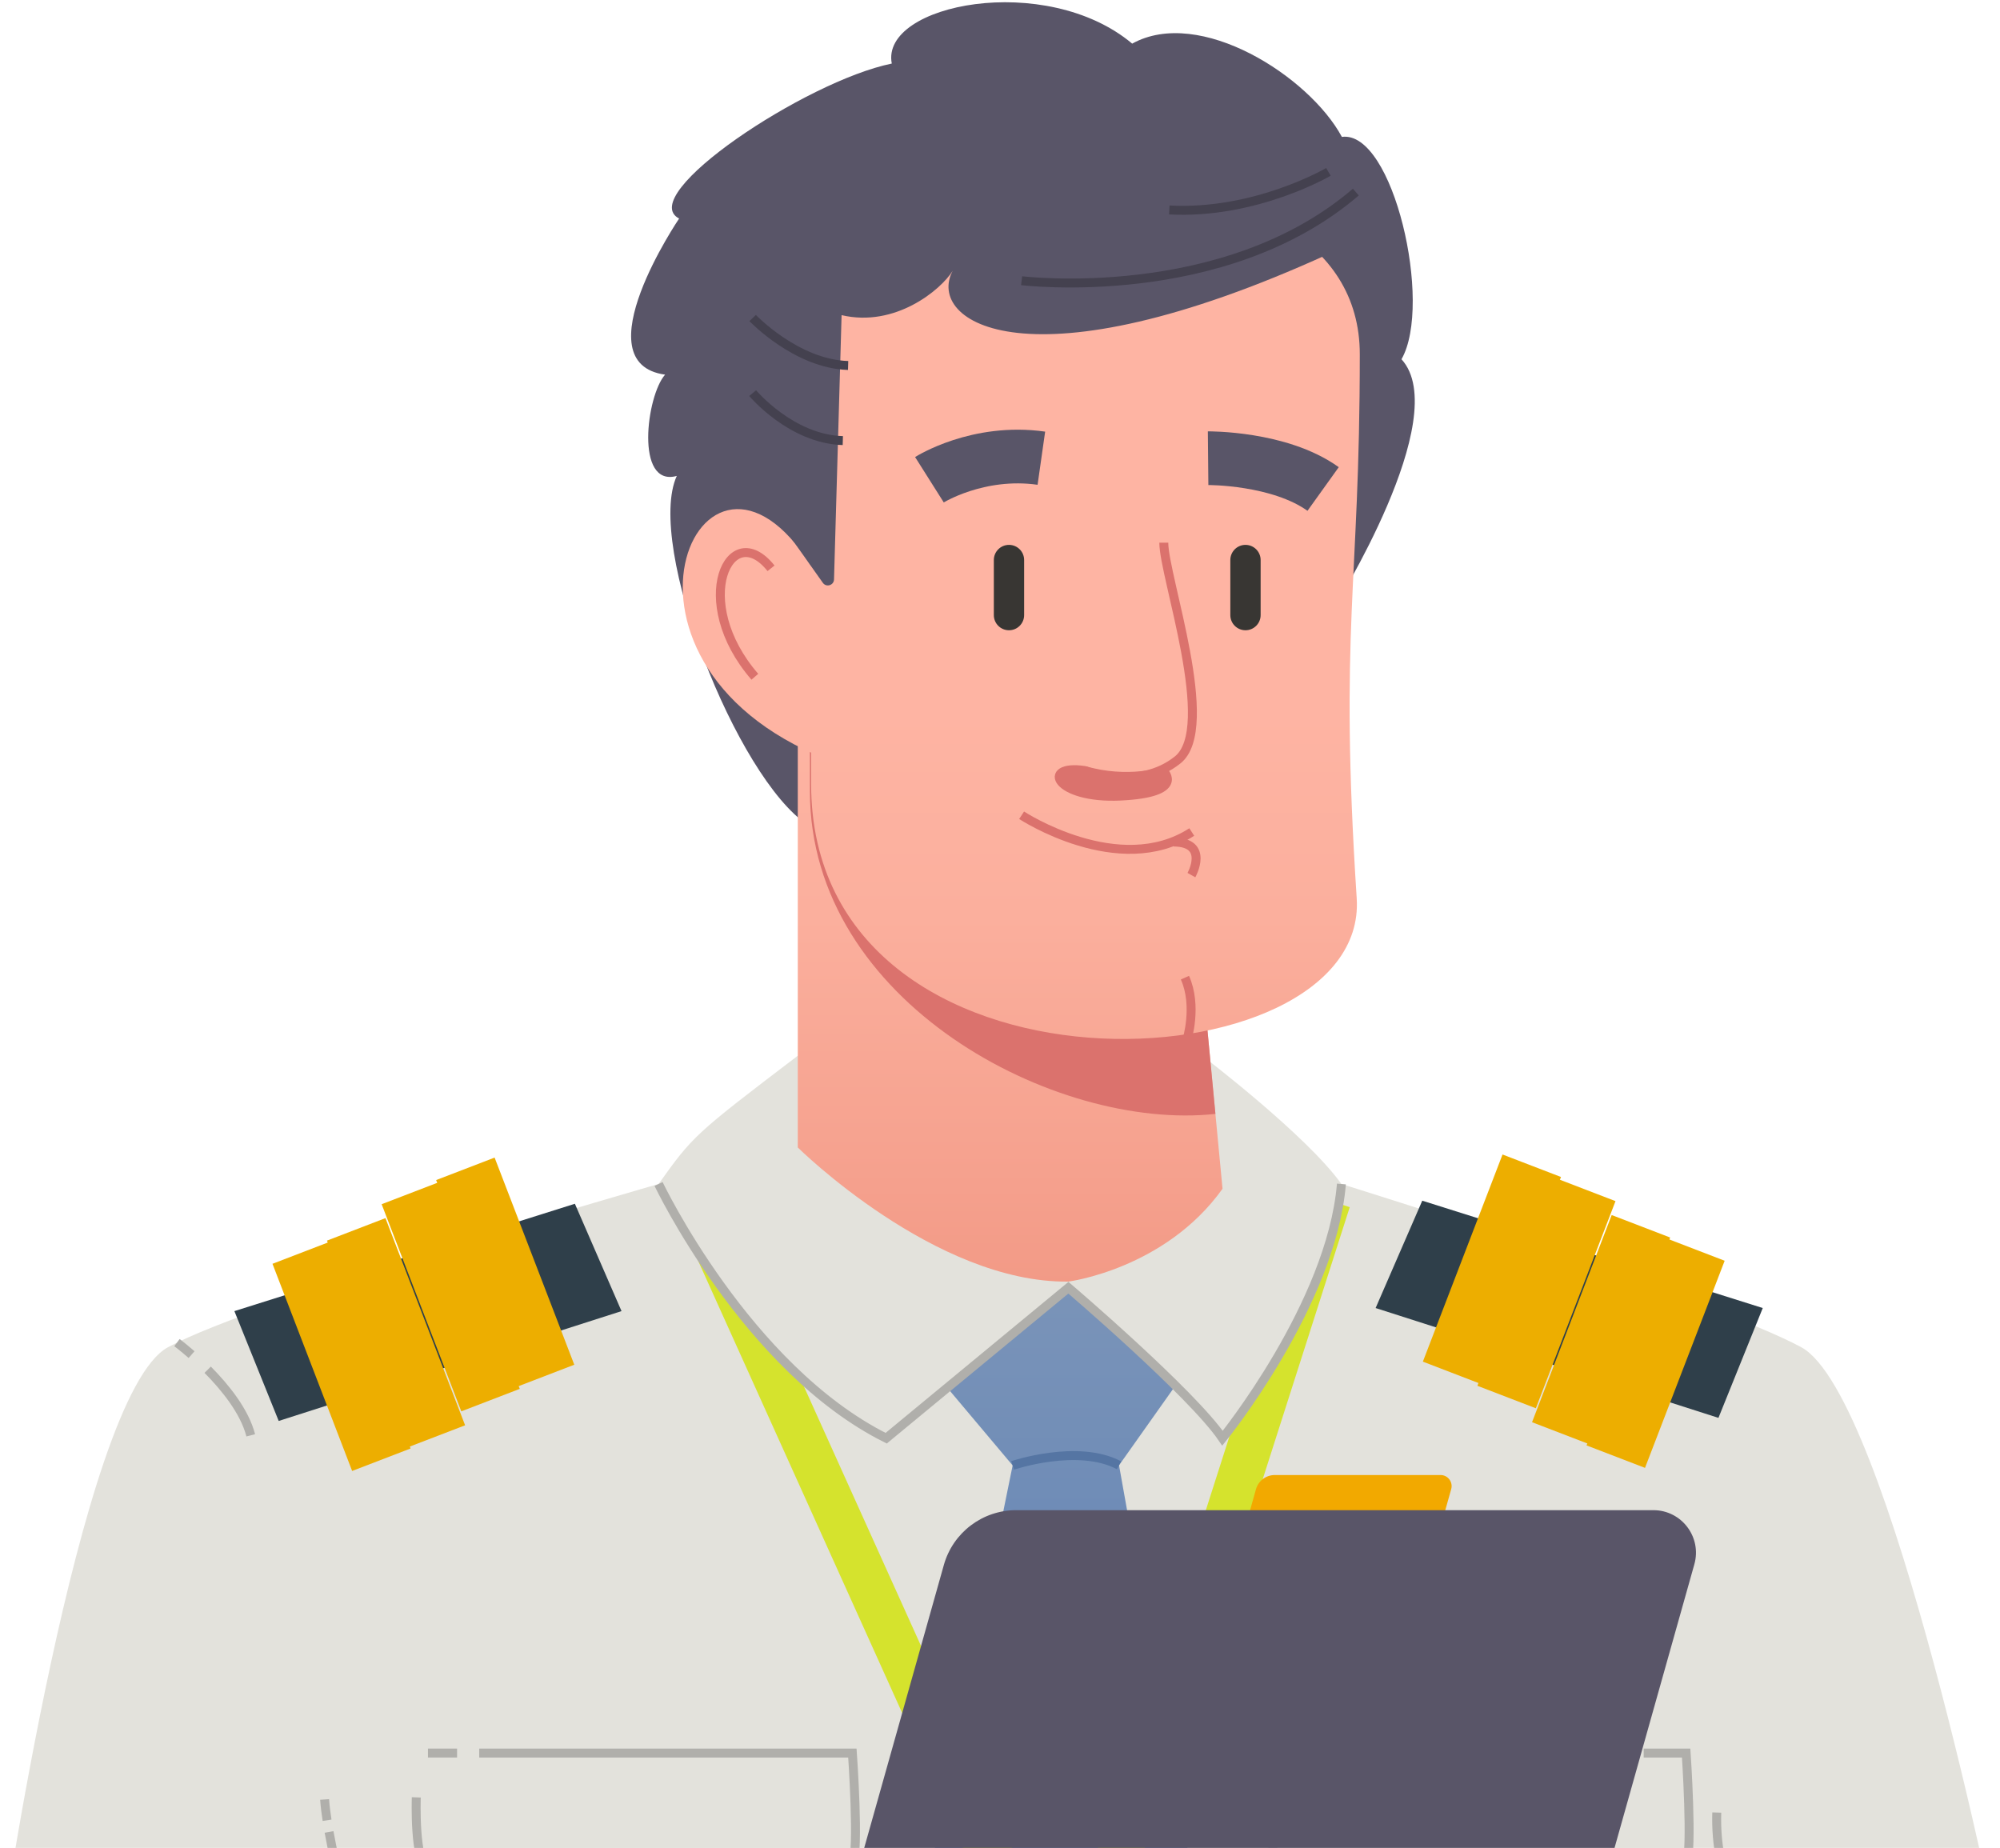 <svg width="447" height="413" viewBox="0 0 447 413" fill="none" xmlns="http://www.w3.org/2000/svg">
<path d="M447 434.548C447 434.548 422.402 311.883 402.596 301.112C382.79 290.342 299.81 264.624 299.81 264.624C291.99 253.68 268.696 235.956 268.696 235.956H178.304C155.201 253.529 154.843 253.909 147.19 264.624C147.19 264.624 57.335 290.336 37.529 301.112C17.724 311.883 0 434.548 0 434.548" fill="#E3E2DC"/>
<path d="M211.719 310.164L226.324 327.518L204.565 434.548H269.245L250.105 327.49L262.37 310.164L238.791 287.806L211.719 310.164Z" fill="url(#paint0_linear_1345_4395)"/>
<path d="M155.145 267.664L238.215 451.745L296.905 268.274" stroke="#D5E32D" stroke-width="10" stroke-miterlimit="10"/>
<path d="M147.19 264.624C147.19 264.624 166.794 305.804 198.065 321.439L238.786 287.806C238.786 287.806 266.306 311.279 273.231 321.439C273.231 321.439 297.565 291.467 299.805 264.624" fill="#E3E2DC"/>
<path d="M147.19 264.624C147.19 264.624 166.794 305.804 198.065 321.439L238.786 287.806C238.786 287.806 266.306 311.279 273.231 321.439C273.231 321.439 297.565 291.467 299.805 264.624" stroke="#B0AFAB" stroke-width="2" stroke-miterlimit="10"/>
<path d="M298.052 136.02C298.052 136.02 324.985 93.172 313.234 80.291C320.305 67.964 311.381 29.029 299.911 30.597C292.611 17.044 268.114 1.409 253.044 9.75C233.803 -6.406 196.705 0.888 199.314 14.206C180.028 18.136 141.878 43.629 151.781 48.847C151.781 48.847 129.886 81.164 148.651 83.734C144.481 88.391 141.878 108.975 151.26 106.367C144.223 121.817 164.65 173.941 180.549 184.365" fill="#595568"/>
<path d="M178.304 164.492V256.462C178.304 256.462 208.998 286.826 238.791 286.434C238.791 286.434 260.383 283.669 273.236 265.688L266.356 193.361" fill="url(#paint1_linear_1345_4395)"/>
<path d="M271.646 248.95L266.362 193.355L180.997 158.228L181.019 176.936C181.019 224.066 236.02 252.868 271.646 248.955V248.95Z" fill="#DB726D"/>
<path d="M181.288 175.234C181.288 249.717 305.985 243.374 303.225 200.784C299.29 139.955 303.914 131.575 303.914 79.188C303.914 26.802 196.017 33.306 181.165 74.62" fill="url(#paint2_linear_1345_4395)"/>
<path d="M262.336 188.194C270.392 188.255 266.283 195.589 266.283 195.589" stroke="#DB726D" stroke-width="2" stroke-miterlimit="10"/>
<path d="M265.287 232.413C265.287 232.413 267.655 224.816 264.833 218.507" stroke="#DB726D" stroke-width="2" stroke-miterlimit="10"/>
<path d="M182.458 128.418C158.006 85.844 128.599 147.518 184.893 169.759Z" fill="url(#paint3_linear_1345_4395)"/>
<path d="M228.894 125.165C228.894 123.295 227.378 121.778 225.508 121.778C223.637 121.778 222.121 123.295 222.121 125.165V137.475C222.121 139.346 223.637 140.862 225.508 140.862C227.378 140.862 228.894 139.346 228.894 137.475V125.165Z" fill="#383633"/>
<path d="M281.751 125.165C281.751 123.295 280.235 121.778 278.364 121.778C276.494 121.778 274.978 123.295 274.978 125.165V137.475C274.978 139.346 276.494 140.862 278.364 140.862C280.235 140.862 281.751 139.346 281.751 137.475V125.165Z" fill="#383633"/>
<path d="M260.109 121.286C260.109 128.899 272.1 162.678 263.238 169.815C254.377 176.953 242.341 172.195 242.341 172.195" stroke="#DB726D" stroke-width="2" stroke-miterlimit="10"/>
<path d="M207.728 107.223C207.728 107.223 218.543 100.388 232.745 102.409" stroke="#595568" stroke-width="12" stroke-miterlimit="10"/>
<path d="M270.012 102.409C270.012 102.409 285.91 102.258 295.718 109.289" stroke="#595568" stroke-width="12" stroke-miterlimit="10"/>
<path d="M242.34 172.195C232.488 170.767 235.874 178.638 250.469 177.921C265.063 177.21 260.114 172.43 260.114 172.43C260.114 172.43 252.036 175.05 242.34 172.195Z" fill="#DB726D" stroke="#DB726D" stroke-width="2" stroke-miterlimit="10"/>
<path d="M228.329 182.209C228.329 182.209 250.105 196.496 266.362 185.955" stroke="#DB726D" stroke-width="2" stroke-miterlimit="10"/>
<path d="M172.326 127.018C163.206 115.553 154.02 134.318 168.709 151.258" stroke="#DB726D" stroke-width="2" stroke-miterlimit="10"/>
<path d="M177.279 58.862L176.025 119.131L183.907 130.26C184.669 131.34 186.365 130.825 186.404 129.504L188.095 70.433C200.069 73.254 210.263 64.807 212.922 60.536C206.86 71.933 229.772 87.362 296.787 56.824C299.827 48.399 244.518 4.13 177.279 58.856V58.862Z" fill="#595568"/>
<path d="M228.329 62.736C228.329 62.736 273.488 68.294 303.029 42.93" stroke="#44414F" stroke-width="2" stroke-miterlimit="10"/>
<path d="M296.905 38.412C296.905 38.412 280.626 47.968 261.34 46.926" stroke="#44414F" stroke-width="2" stroke-miterlimit="10"/>
<path d="M168.216 71.077C168.216 71.077 178.013 81.355 189.556 81.685" stroke="#44414F" stroke-width="2" stroke-miterlimit="10"/>
<path d="M168.216 87.865C168.216 87.865 176.826 98.143 188.369 98.474" stroke="#44414F" stroke-width="2" stroke-miterlimit="10"/>
<path d="M226.324 327.518C226.324 327.518 240.896 322.598 250.105 327.49" stroke="#5575A3" stroke-width="2" stroke-miterlimit="10"/>
<path d="M52.387 293.034L62.29 317.582L138.911 293.034L128.487 269.041L52.387 293.034Z" fill="#2F3F4A"/>
<path d="M67.434 279.946L85.236 326.248" stroke="#EDAE00" stroke-width="14" stroke-miterlimit="10"/>
<path d="M79.616 274.762L97.418 321.064" stroke="#EDAE00" stroke-width="14" stroke-miterlimit="10"/>
<path d="M91.831 266.628L109.633 312.924" stroke="#EDAE00" stroke-width="14" stroke-miterlimit="10"/>
<path d="M104.012 261.232L121.82 307.528" stroke="#EDAE00" stroke-width="14" stroke-miterlimit="10"/>
<path d="M393.975 292.346L384.072 316.894L307.451 292.346L317.875 268.353L393.975 292.346Z" fill="#2F3F4A"/>
<path d="M378.928 279.263L361.126 325.559" stroke="#EDAE00" stroke-width="14" stroke-miterlimit="10"/>
<path d="M366.746 274.074L348.944 320.375" stroke="#EDAE00" stroke-width="14" stroke-miterlimit="10"/>
<path d="M354.531 265.94L336.729 312.236" stroke="#EDAE00" stroke-width="14" stroke-miterlimit="10"/>
<path d="M342.349 260.543L324.542 306.839" stroke="#EDAE00" stroke-width="14" stroke-miterlimit="10"/>
<path d="M107.108 391.807H190.508C190.508 391.807 192.07 413.701 190.508 416.825L149.855 426.94C149.855 426.94 98.772 419.428 95.649 417.866C92.519 416.304 93.04 401.71 93.04 401.71" fill="#E3E2DC"/>
<path d="M107.108 391.807H190.508C190.508 391.807 192.07 413.701 190.508 416.825L149.855 426.94C149.855 426.94 98.772 419.428 95.649 417.866C92.519 416.304 93.04 401.71 93.04 401.71" stroke="#B0AFAB" stroke-width="2" stroke-miterlimit="10"/>
<path d="M95.648 391.807H102.153" stroke="#B0AFAB" stroke-width="2" stroke-miterlimit="10"/>
<path d="M367.362 391.807H376.856C376.856 391.807 378.345 413.701 376.856 416.825L338.117 426.94C338.117 426.94 289.448 419.428 286.464 417.866C283.486 416.304 283.978 401.71 283.978 401.71" fill="#E3E2DC"/>
<path d="M367.362 391.807H376.856C376.856 391.807 378.345 413.701 376.856 416.825L338.117 426.94C338.117 426.94 289.448 419.428 286.464 417.866C283.486 416.304 283.978 401.71 283.978 401.71" stroke="#B0AFAB" stroke-width="2" stroke-miterlimit="10"/>
<path d="M286.465 391.807H346.23" stroke="#B0AFAB" stroke-width="2" stroke-miterlimit="10"/>
<path d="M73.542 409.441C75.121 418.106 77.852 428.088 77.505 434.548Z" fill="#E3E2DC"/>
<path d="M73.542 409.441C75.121 418.106 77.852 428.088 77.505 434.548" stroke="#B0AFAB" stroke-width="2" stroke-miterlimit="10"/>
<path d="M72.551 402.18C72.652 403.635 72.848 405.203 73.1 406.832Z" fill="#E3E2DC"/>
<path d="M72.551 402.18C72.652 403.635 72.848 405.203 73.1 406.832" stroke="#B0AFAB" stroke-width="2" stroke-miterlimit="10"/>
<path d="M383.697 405.102C383.249 419.96 389.552 427.063 389.552 434.542Z" fill="#E3E2DC"/>
<path d="M383.697 405.102C383.249 419.96 389.552 427.063 389.552 434.542" stroke="#B0AFAB" stroke-width="2" stroke-miterlimit="10"/>
<path d="M46.414 306.134C50.293 310.041 54.643 315.387 56.042 320.795Z" fill="#E3E2DC"/>
<path d="M46.414 306.134C50.293 310.041 54.643 315.387 56.042 320.795" stroke="#B0AFAB" stroke-width="2" stroke-miterlimit="10"/>
<path d="M39.55 300.077C39.55 300.077 40.888 301.073 42.814 302.758Z" fill="#E3E2DC"/>
<path d="M39.55 300.077C39.55 300.077 40.888 301.073 42.814 302.758" stroke="#B0AFAB" stroke-width="2" stroke-miterlimit="10"/>
<path d="M313.089 372.84H269.452L280.704 332.853C281.236 330.967 282.954 329.668 284.908 329.668H321.962C323.602 329.668 324.789 331.235 324.347 332.814L313.083 372.84H313.089Z" fill="#F2A900"/>
<path d="M335.391 503.437H167.701L210.952 349.765C212.989 342.521 219.595 337.522 227.119 337.522H369.528C375.837 337.522 380.4 343.546 378.687 349.619L335.397 503.443L335.391 503.437Z" fill="#595568"/>
<defs>
<linearGradient id="paint0_linear_1345_4395" x1="236.905" y1="288.601" x2="236.905" y2="422.568" gradientUnits="userSpaceOnUse">
<stop stop-color="#7A94B9"/>
<stop offset="0.02" stop-color="#7993B8"/>
<stop offset="0.57" stop-color="#6988B6"/>
<stop offset="1" stop-color="#6485B5"/>
</linearGradient>
<linearGradient id="paint1_linear_1345_4395" x1="225.77" y1="287.039" x2="225.77" y2="158.619" gradientUnits="userSpaceOnUse">
<stop stop-color="#F29A86"/>
<stop offset="0.17" stop-color="#F5A08D"/>
<stop offset="0.64" stop-color="#FBAF9D"/>
<stop offset="1" stop-color="#FEB4A3"/>
</linearGradient>
<linearGradient id="paint2_linear_1345_4395" x1="242.542" y1="287.039" x2="242.542" y2="158.619" gradientUnits="userSpaceOnUse">
<stop stop-color="#F29A86"/>
<stop offset="0.17" stop-color="#F5A08D"/>
<stop offset="0.64" stop-color="#FBAF9D"/>
<stop offset="1" stop-color="#FEB4A3"/>
</linearGradient>
<linearGradient id="paint3_linear_1345_4395" x1="168.748" y1="287.039" x2="168.748" y2="158.619" gradientUnits="userSpaceOnUse">
<stop stop-color="#F29A86"/>
<stop offset="0.17" stop-color="#F5A08D"/>
<stop offset="0.64" stop-color="#FBAF9D"/>
<stop offset="1" stop-color="#FEB4A3"/>
</linearGradient>
</defs>
</svg>
